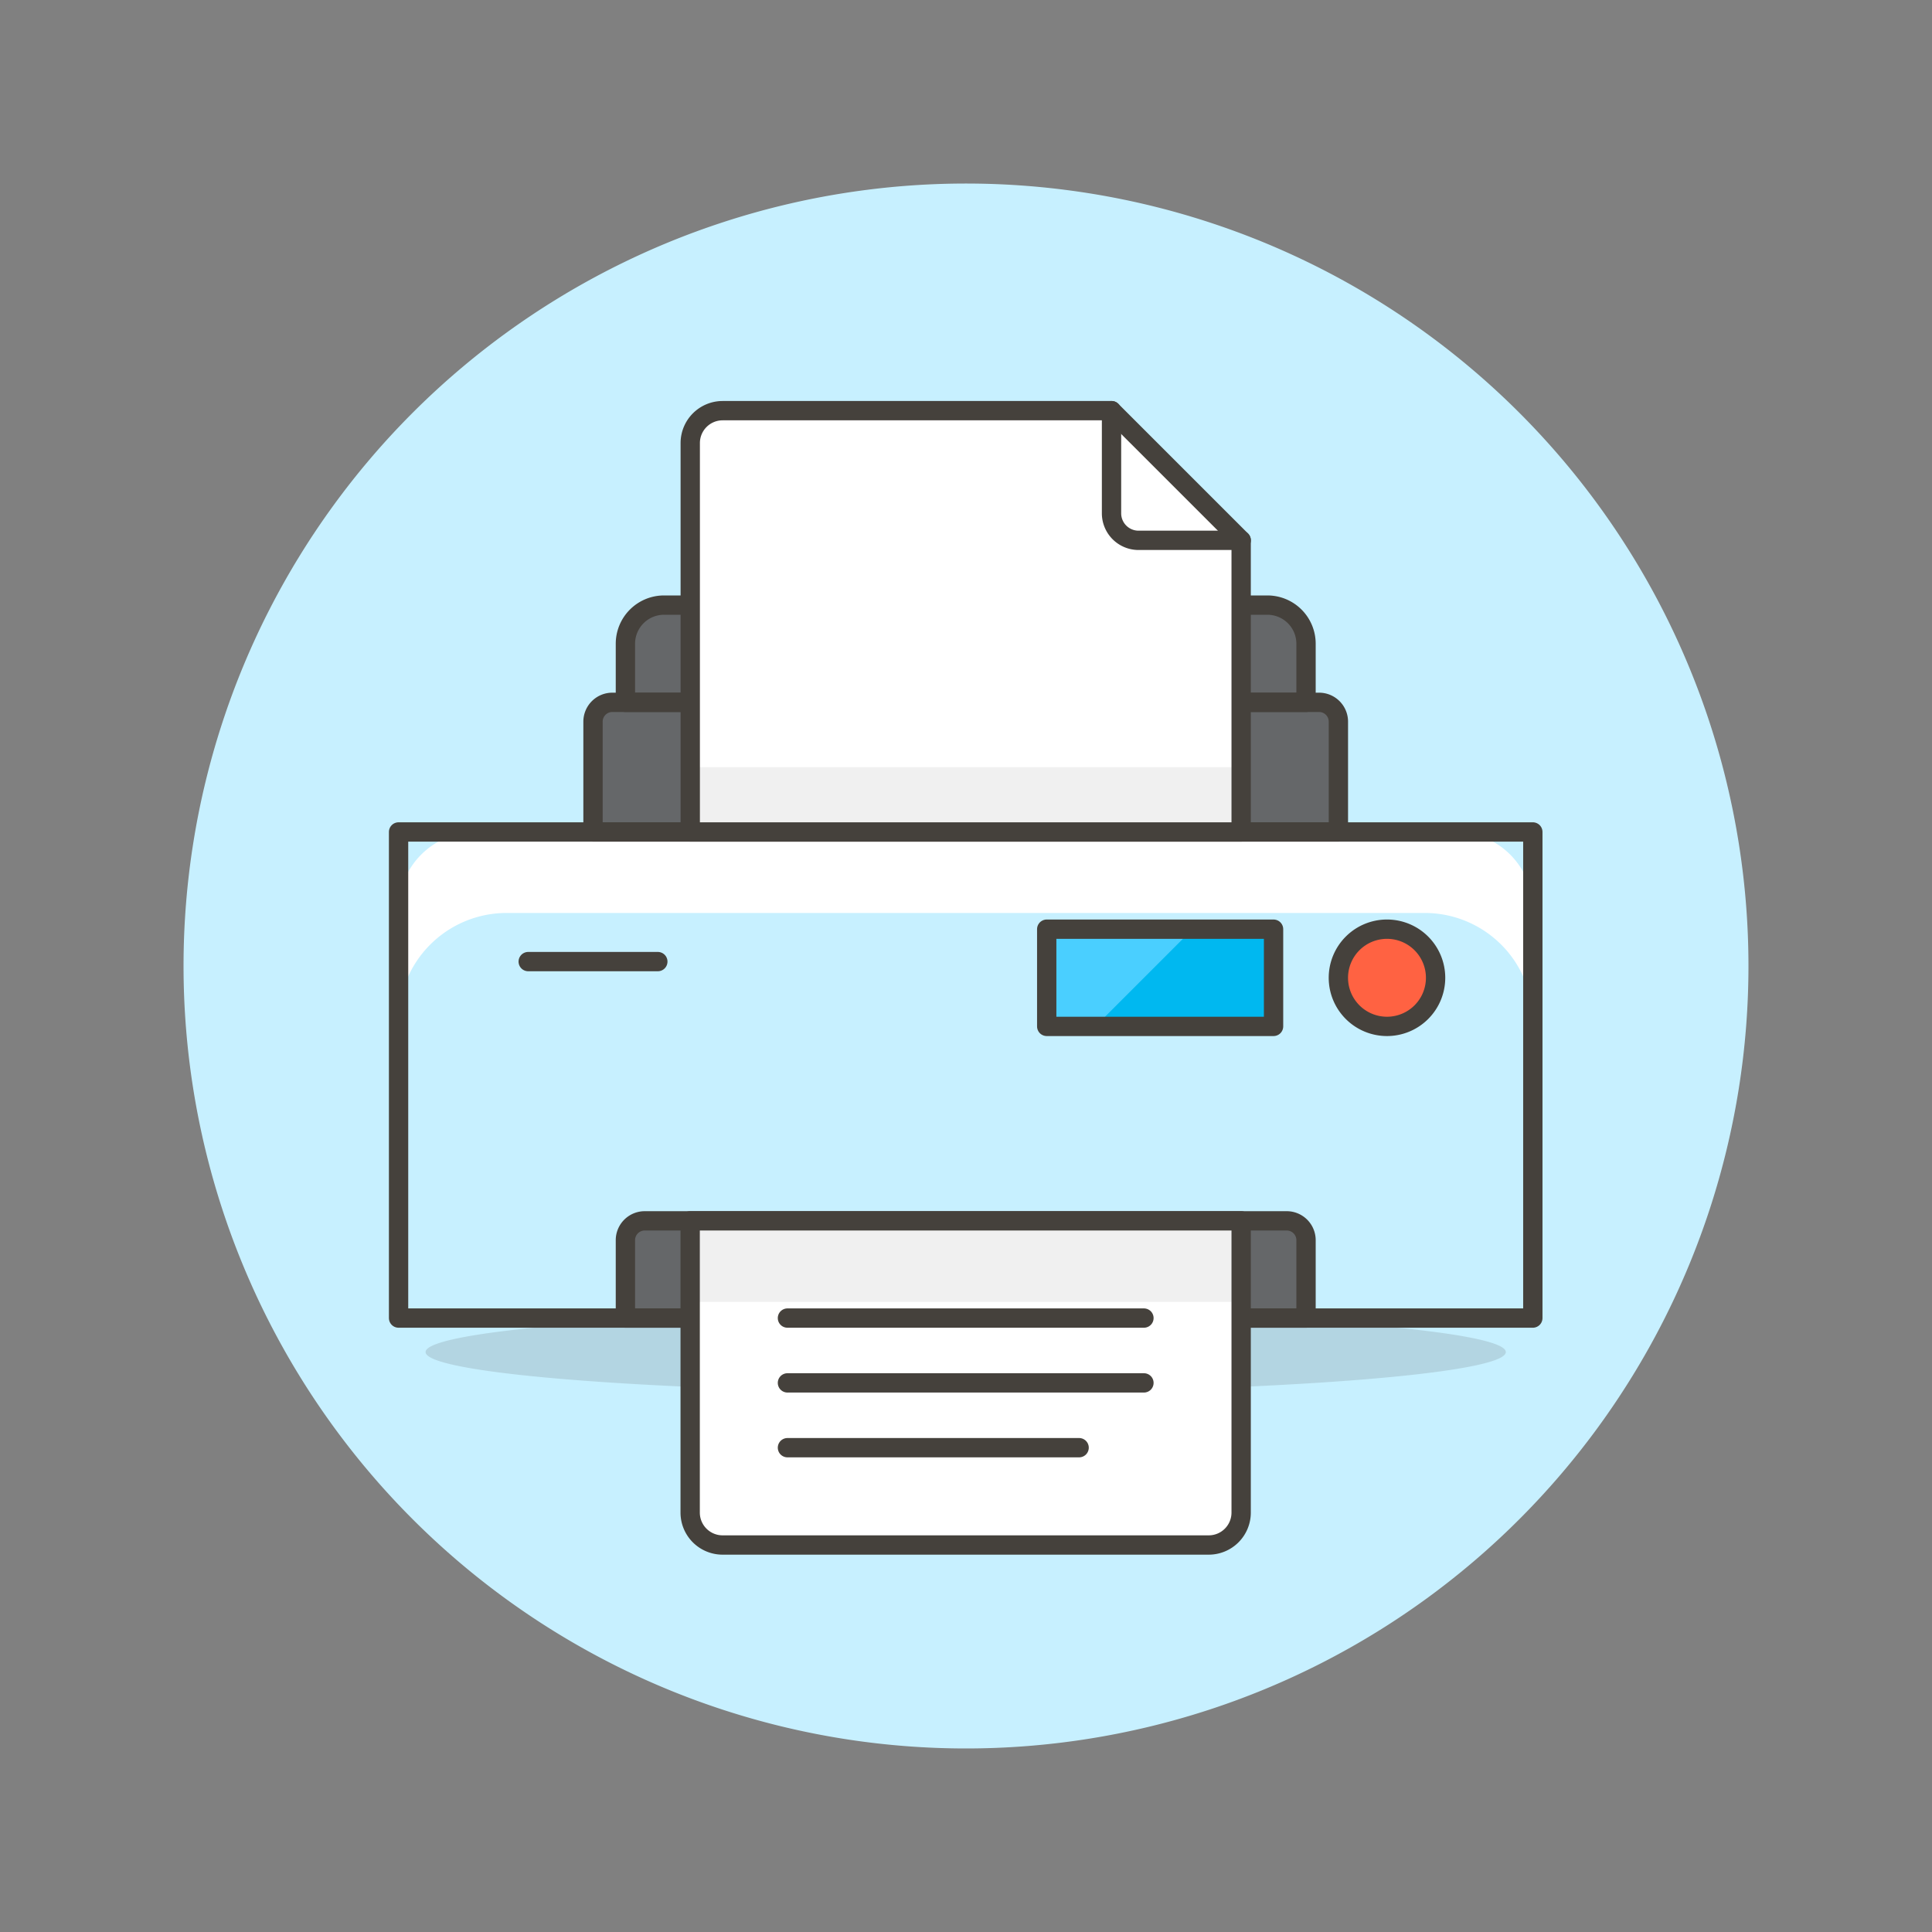 <svg xmlns="http://www.w3.org/2000/svg" version="1.1" xmlns:xlink="http://www.w3.org/1999/xlink" xmlns:svgjs="http://svgjs.com/svgjs" viewBox="0 0 160 160" width="160" height="160"><rect x="0" y="0" width="160" height="160" fill="#808080" stroke="none"/><g transform="matrix(1.6,0,0,1.6,0,0)"><path d="M10.000 50.000 A40.000 40.000 0 1 0 90.000 50.000 A40.000 40.000 0 1 0 10.000 50.000 Z" fill="#c7f0ff" stroke="#c7f0ff" stroke-miterlimit="10"></path><path d="M22.028 69.982 A27.957 2.097 0 1 0 77.942 69.982 A27.957 2.097 0 1 0 22.028 69.982 Z" fill="#45413c" opacity=".15"></path><path d="M20.630 43.062 L79.339 43.062 L79.339 68.223 L20.630 68.223 Z" fill="#c7f0ff"></path><path d="M79.339,47.062a4,4,0,0,0-4-4H24.63a4,4,0,0,0-4,4v5.785a5.592,5.592,0,0,1,5.592-5.592H73.748a5.592,5.592,0,0,1,5.591,5.592Z" fill="#ffffff"></path><path d="M67.6,68.223H32.371V64.191a1,1,0,0,1,1-1H66.6a1,1,0,0,1,1,1Z" fill="#656769"></path><path d="M69.275,43.062H30.694V37.353a1,1,0,0,1,1-1H68.275a1,1,0,0,1,1,1Z" fill="#656769"></path><path d="M67.6,33.32a2,2,0,0,0-2-2H34.371a2,2,0,0,0-2,2v3.033H67.6Z" fill="#656769"></path><path d="M74.306,50.61a2.516,2.516,0,1,1-2.515-2.516A2.516,2.516,0,0,1,74.306,50.61Z" fill="#46b000"></path><path d="M54.178 48.094 L65.919 48.094 L65.919 53.126 L54.178 53.126 Z" fill="#00b8f0"></path><path d="M54.178,52.127a1,1,0,0,0,1,1h1.516l5.032-5.033H55.178a1,1,0,0,0-1,1Z" fill="#4acfff"></path><path d="M20.630 43.062 L79.339 43.062 L79.339 68.223 L20.630 68.223 Z" fill="none" stroke="#45413c" stroke-linecap="round" stroke-linejoin="round"></path><path d="M67.6,68.223H32.371V64.191a1,1,0,0,1,1-1H66.6a1,1,0,0,1,1,1Z" fill="none" stroke="#45413c" stroke-linecap="round" stroke-linejoin="round"></path><path d="M69.275,43.062H30.694V37.353a1,1,0,0,1,1-1H68.275a1,1,0,0,1,1,1Z" fill="none" stroke="#45413c" stroke-linecap="round" stroke-linejoin="round"></path><path d="M67.6,33.32a2,2,0,0,0-2-2H34.371a2,2,0,0,0-2,2v3.033H67.6Z" fill="none" stroke="#45413c" stroke-linecap="round" stroke-linejoin="round"></path><path d="M74.306,50.61a2.516,2.516,0,1,1-2.515-2.516A2.516,2.516,0,0,1,74.306,50.61Z" fill="#ff6242" stroke="#45413c" stroke-linecap="round" stroke-linejoin="round"></path><path d="M54.178 48.094 L65.919 48.094 L65.919 53.126 L54.178 53.126 Z" fill="none" stroke="#45413c" stroke-linecap="round" stroke-linejoin="round"></path><path d="M64.242,43.062H35.727V22.933A1.677,1.677,0,0,1,37.4,21.256H57.532l6.71,6.71Z" fill="#ffffff"></path><path d="M35.727 39.707H64.243V43.062H35.727z" fill="#f0f0f0"></path><path d="M64.242,43.062H35.727V22.933A1.677,1.677,0,0,1,37.4,21.256H57.532l6.71,6.71Z" fill="none" stroke="#45413c" stroke-linecap="round" stroke-linejoin="round"></path><path d="M57.532,21.256v5.312a1.4,1.4,0,0,0,1.4,1.4h5.312" fill="none" stroke="#45413c" stroke-linecap="round" stroke-linejoin="round"></path><path d="M27.34 49.772L34.049 49.772" fill="none" stroke="#45413c" stroke-linecap="round" stroke-linejoin="round"></path><path d="M64.242,63.191v15.1a1.678,1.678,0,0,1-1.677,1.678H37.4a1.678,1.678,0,0,1-1.677-1.678v-15.1Z" fill="#ffffff"></path><path d="M35.727 63.191H64.243V67.384H35.727z" fill="#f0f0f0"></path><path d="M64.242,63.191v15.1a1.678,1.678,0,0,1-1.677,1.678H37.4a1.678,1.678,0,0,1-1.677-1.678v-15.1Z" fill="none" stroke="#45413c" stroke-linecap="round" stroke-linejoin="round"></path><path d="M40.758 74.932L55.855 74.932" fill="none" stroke="#45413c" stroke-linecap="round" stroke-linejoin="round"></path><path d="M40.758 71.578L59.21 71.578" fill="none" stroke="#45413c" stroke-linecap="round" stroke-linejoin="round"></path><path d="M40.758 68.223L59.21 68.223" fill="none" stroke="#45413c" stroke-linecap="round" stroke-linejoin="round"></path></g></svg>